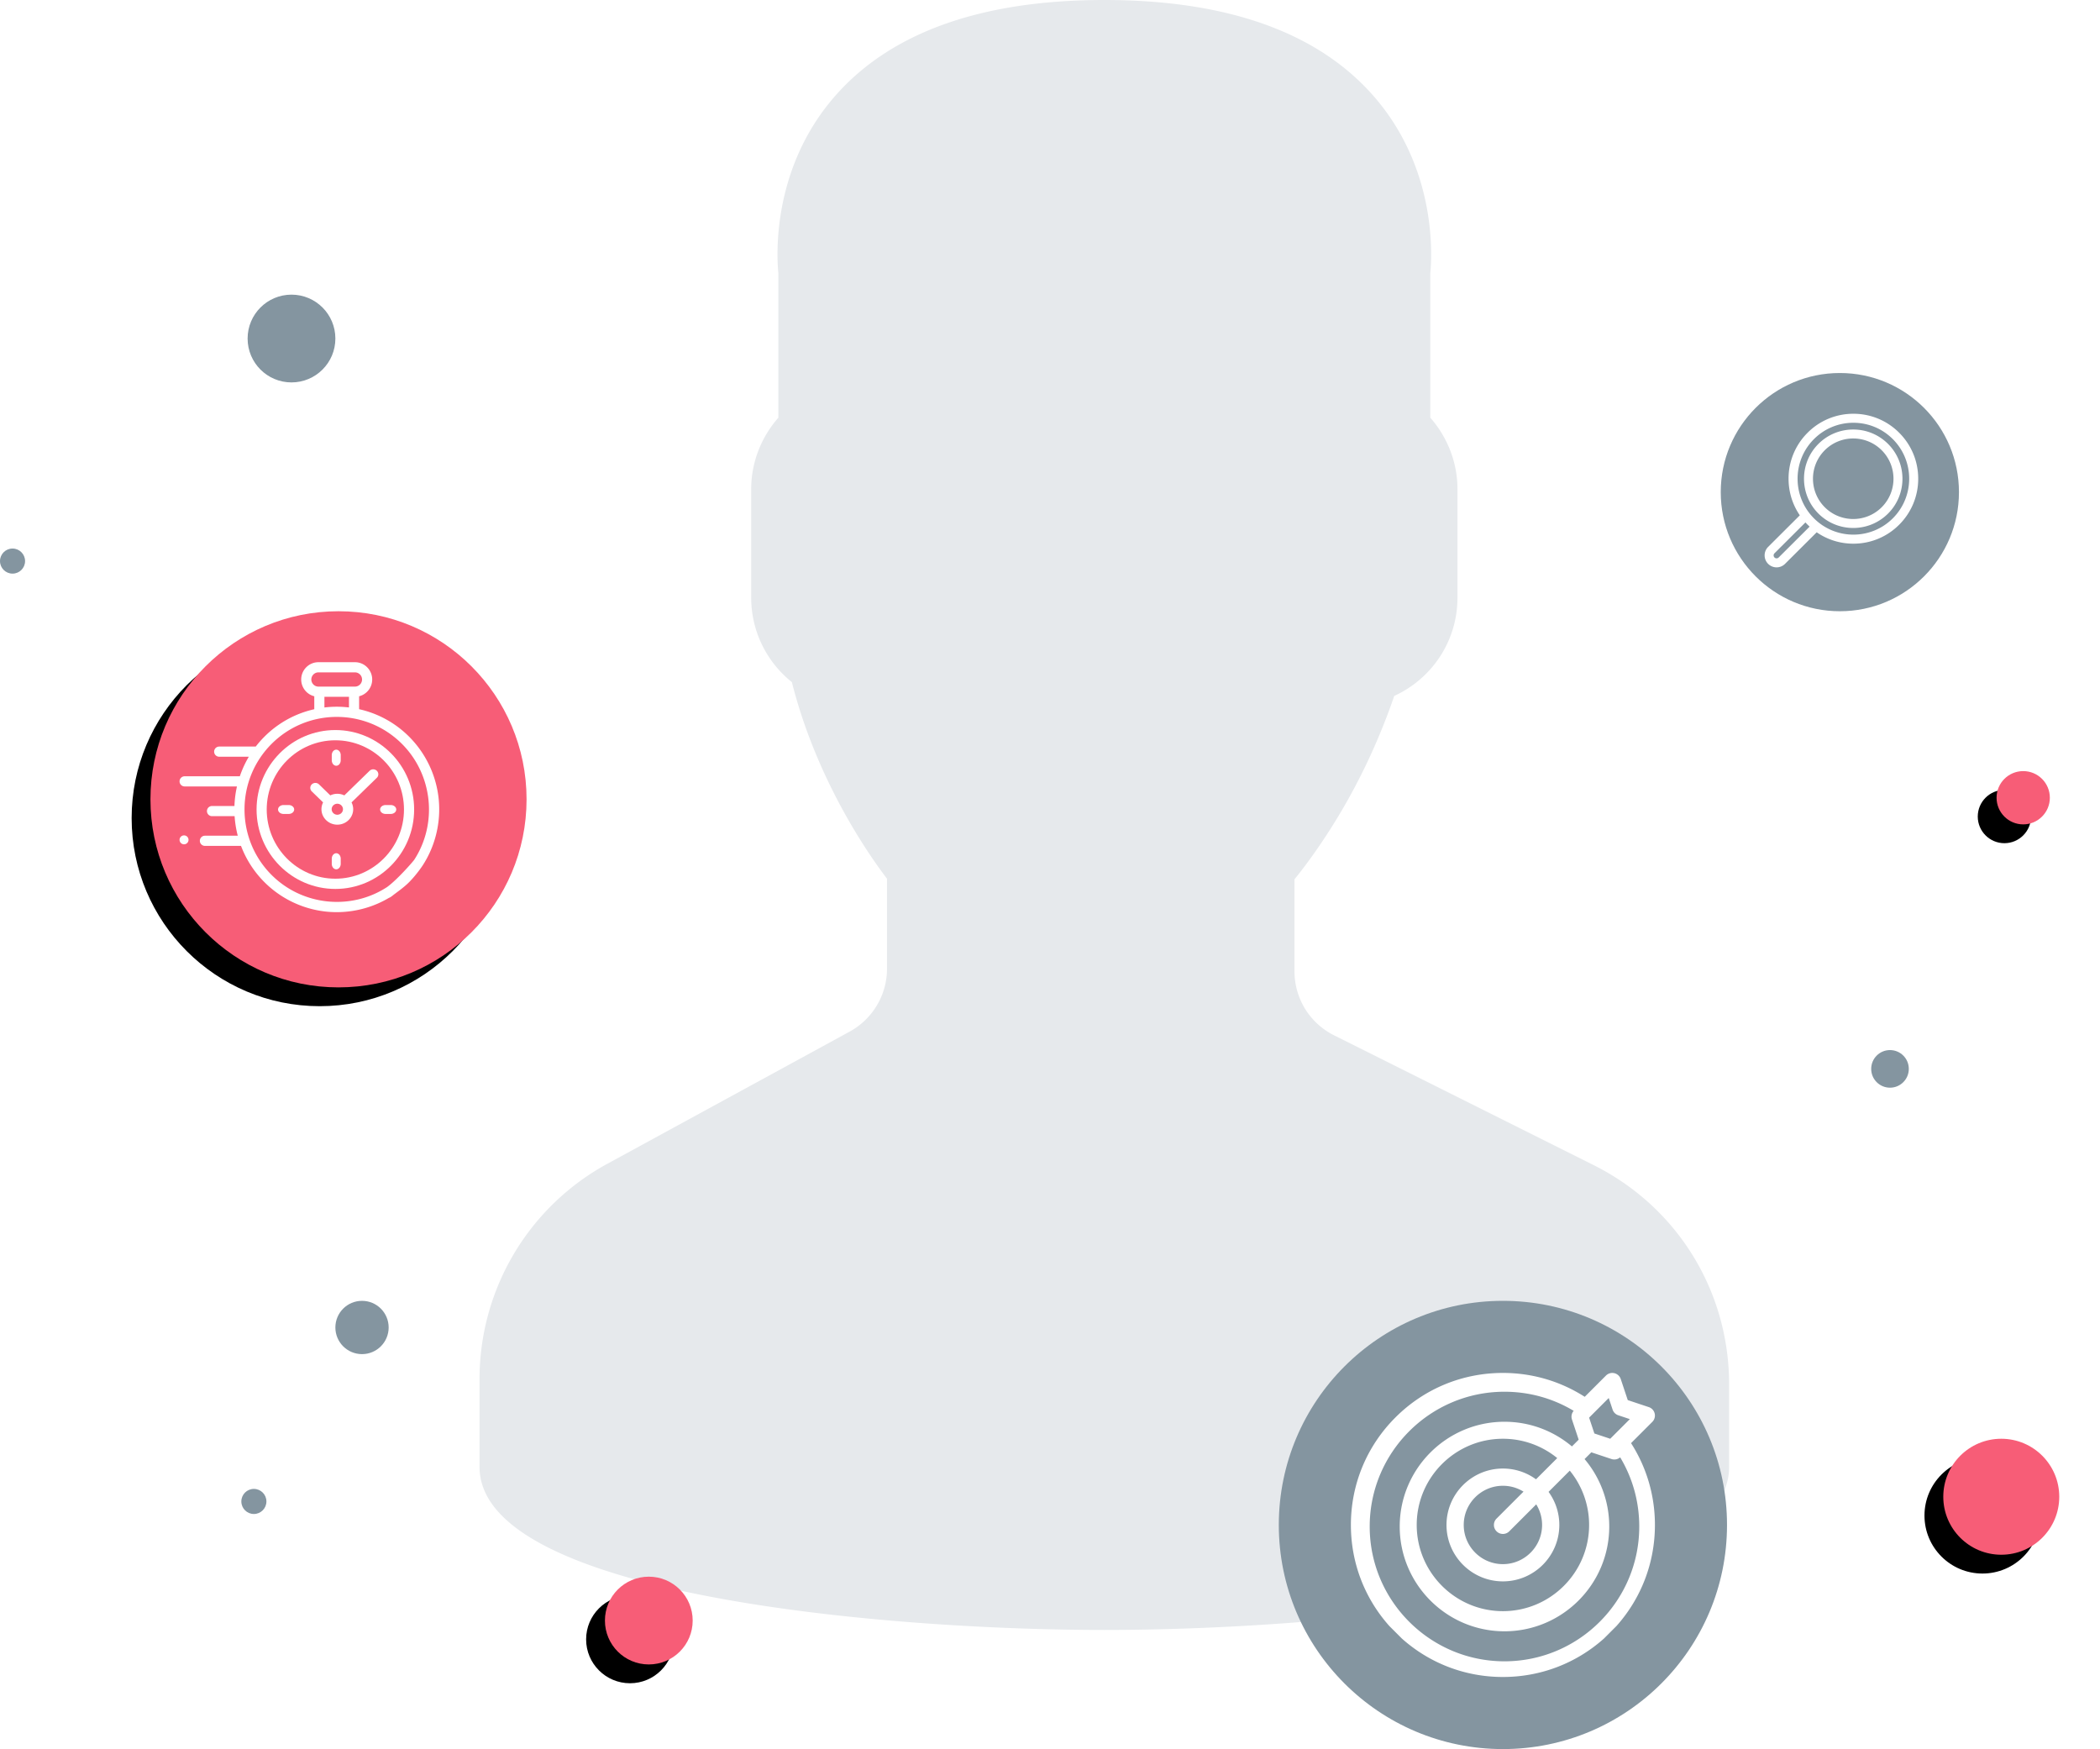<svg xmlns="http://www.w3.org/2000/svg" xmlns:xlink="http://www.w3.org/1999/xlink" width="670" height="558" viewBox="0 0 670 558">
    <defs>
        <circle id="b" cx="60" cy="60" r="60"/>
        <filter id="a" width="155%" height="155%" x="-32.5%" y="-22.5%" filterUnits="objectBoundingBox">
            <feOffset dx="-6" dy="6" in="SourceAlpha" result="shadowOffsetOuter1"/>
            <feGaussianBlur in="shadowOffsetOuter1" result="shadowBlurOuter1" stdDeviation="10"/>
            <feColorMatrix in="shadowBlurOuter1" values="0 0 0 0 0.969 0 0 0 0 0.365 0 0 0 0 0.467 0 0 0 0.36 0"/>
        </filter>
        <circle id="d" cx="645.5" cy="160.5" r="8.5"/>
        <filter id="c" width="488.2%" height="488.2%" x="-229.4%" y="-158.8%" filterUnits="objectBoundingBox">
            <feOffset dx="-6" dy="6" in="SourceAlpha" result="shadowOffsetOuter1"/>
            <feGaussianBlur in="shadowOffsetOuter1" result="shadowBlurOuter1" stdDeviation="10"/>
            <feColorMatrix in="shadowBlurOuter1" values="0 0 0 0 0.969 0 0 0 0 0.365 0 0 0 0 0.467 0 0 0 0.36 0"/>
        </filter>
        <circle id="f" cx="638.5" cy="383.5" r="18.5"/>
        <filter id="e" width="278.4%" height="278.4%" x="-105.4%" y="-73%" filterUnits="objectBoundingBox">
            <feOffset dx="-6" dy="6" in="SourceAlpha" result="shadowOffsetOuter1"/>
            <feGaussianBlur in="shadowOffsetOuter1" result="shadowBlurOuter1" stdDeviation="10"/>
            <feColorMatrix in="shadowBlurOuter1" values="0 0 0 0 0.969 0 0 0 0 0.365 0 0 0 0 0.467 0 0 0 0.36 0"/>
        </filter>
        <circle id="h" cx="207" cy="423" r="14"/>
        <filter id="g" width="335.7%" height="335.7%" x="-139.3%" y="-96.4%" filterUnits="objectBoundingBox">
            <feOffset dx="-6" dy="6" in="SourceAlpha" result="shadowOffsetOuter1"/>
            <feGaussianBlur in="shadowOffsetOuter1" result="shadowBlurOuter1" stdDeviation="10"/>
            <feColorMatrix in="shadowBlurOuter1" values="0 0 0 0 0.969 0 0 0 0 0.365 0 0 0 0 0.467 0 0 0 0.36 0"/>
        </filter>
    </defs>
    <g fill="none" fill-rule="evenodd">
        <path d="M-29-56h720v670H-29z"/>
        <g fill-rule="nonzero">
            <path fill="#E6E9EC" d="M508.455 371.705l-82.793-41.392C417.853 326.404 413 318.552 413 309.816v-29.302c1.985-2.427 4.073-5.191 6.231-8.242 10.738-15.167 19.344-32.05 25.602-50.258C457.06 216.407 465 204.317 465 190.667V156c0-8.346-3.12-16.432-8.667-22.75V87.152c.486-4.767 2.392-33.141-18.13-56.55C420.4 10.296 391.515 0 352.333 0s-68.068 10.296-85.869 30.593c-20.523 23.409-18.616 51.792-18.13 56.559v46.098c-5.547 6.318-8.667 14.404-8.667 22.75v34.667c0 10.547 4.792 20.384 12.974 26.944 7.938 31.434 24.552 55.12 30.359 62.721v28.678c0 8.39-4.576 16.085-11.934 20.107l-77.315 42.172A78.152 78.152 0 0 0 153 439.937V468c0 41.132 130.39 52 199.333 52 68.944 0 199.334-10.868 199.334-52v-26.373c0-29.796-16.562-56.593-43.212-69.922z"/>
            <g transform="translate(48 195)">
                <use fill="#000" filter="url(#a)" xlink:href="#b"/>
                <use fill="#F75D77" xlink:href="#b"/>
            </g>
            <g fill="#FFF">
                <path d="M139.97 254.966a32.875 32.875 0 0 0-9.412-19.915 32.463 32.463 0 0 0-15.983-8.8v-4.123a5.523 5.523 0 0 0 4.174-5.353c0-3.042-2.468-5.517-5.501-5.517h-11.65c-3.033 0-5.5 2.475-5.5 5.517a5.523 5.523 0 0 0 4.172 5.353v4.134a32.462 32.462 0 0 0-15.933 8.789 32.903 32.903 0 0 0-2.747 3.126c-.04-.003-.081-.006-.123-.006h-11.53a1.62 1.62 0 0 0-1.617 1.623 1.62 1.62 0 0 0 1.617 1.622h9.451a32.57 32.57 0 0 0-2.87 6.236h-17.61a1.62 1.62 0 0 0-1.618 1.623 1.62 1.62 0 0 0 1.618 1.622h16.695a33.077 33.077 0 0 0-.803 6.237h-7.155a1.62 1.62 0 0 0-1.618 1.622 1.62 1.62 0 0 0 1.618 1.623h7.207c.136 2.1.473 4.19 1.01 6.236H65.38a1.62 1.62 0 0 0-1.618 1.623 1.62 1.62 0 0 0 1.618 1.623h11.515a32.705 32.705 0 0 0 27.322 20.981c1.069.106 2.138.158 3.206.158 6.314 0 12.547-1.832 17.837-5.286.748-.49.96-1.495.472-2.245a1.615 1.615 0 0 0-2.238-.475c-11.578 7.56-27.083 5.926-36.869-3.887-11.481-11.513-11.481-30.248 0-41.761 11.481-11.514 30.163-11.514 41.645 0 9.772 9.8 11.411 25.335 3.897 36.94-.306.472-5.343 6.301-8.673 8.708-1.83 1.323-.941 2.195-.662 2.376.347.226.093 2.228 2.428.344 1.158-.935 3.503-2.491 5.298-4.312 2.396-2.431 4.173-5.118 4.322-5.349 4.015-6.2 5.823-13.689 5.09-21.087zm-40.637-38.191a2.27 2.27 0 0 1 2.265-2.272h11.65a2.27 2.27 0 0 1 2.265 2.272 2.27 2.27 0 0 1-2.265 2.271H101.598a2.27 2.27 0 0 1-2.265-2.271zm4.173 8.929v-3.413h7.833v3.407a32.875 32.875 0 0 0-7.833.006z"/>
                <path d="M106.994 232.902c-13.861 0-25.138 11.37-25.138 25.347 0 13.976 11.277 25.346 25.138 25.346 13.86 0 25.137-11.37 25.137-25.346s-11.277-25.347-25.137-25.347zm0 47.426c-12.074 0-21.897-9.905-21.897-22.08 0-12.173 9.823-22.078 21.897-22.078 12.073 0 21.896 9.905 21.896 22.079 0 12.174-9.823 22.079-21.896 22.079z"/>
                <path d="M117.924 245.897l-8.067 7.85a5.144 5.144 0 0 0-2.235-.507c-.803 0-1.561.183-2.236.508l-3.61-3.514a1.66 1.66 0 0 0-2.304 0 1.555 1.555 0 0 0 0 2.242l3.61 3.513a4.786 4.786 0 0 0-.521 2.176c0 2.716 2.27 4.925 5.06 4.925 2.792 0 5.062-2.21 5.062-4.925 0-.78-.189-1.52-.522-2.176l7.83-7.62.237-.23a1.555 1.555 0 0 0 0-2.242 1.66 1.66 0 0 0-2.304 0zm-10.302 14.023c-.995 0-1.804-.787-1.804-1.755 0-.968.81-1.755 1.804-1.755s1.803.787 1.803 1.755c0 .968-.809 1.755-1.803 1.755zM124.66 256.825h-1.627c-.97 0-1.757.637-1.757 1.424 0 .786.787 1.424 1.757 1.424h1.628c.97 0 1.757-.638 1.757-1.424 0-.787-.787-1.424-1.757-1.424zM92.097 256.825h-1.628c-.97 0-1.757.637-1.757 1.424 0 .786.787 1.424 1.757 1.424h1.628c.97 0 1.757-.638 1.757-1.424 0-.787-.787-1.424-1.757-1.424zM107.28 244.294c.788 0 1.427-.784 1.427-1.752v-1.623c0-.967-.64-1.751-1.428-1.751-.788 0-1.428.784-1.428 1.751v1.623c0 .968.64 1.752 1.428 1.752zM107.28 272.204c-.79 0-1.43.784-1.43 1.751v1.623c0 .968.64 1.752 1.43 1.752.788 0 1.427-.784 1.427-1.752v-1.623c0-.967-.64-1.751-1.428-1.751zM58.719 266.508c-.376 0-.745.152-1.01.417a1.433 1.433 0 0 0-.419 1.007 1.43 1.43 0 0 0 1.429 1.424 1.44 1.44 0 0 0 1.01-.417c.265-.265.418-.633.418-1.007 0-.375-.153-.742-.419-1.007a1.44 1.44 0 0 0-1.01-.417z"/>
            </g>
            <g transform="translate(408 415)">
                <circle cx="71.5" cy="71.5" r="71.5" fill="#8495A0"/>
                <path fill="#FFF" d="M107.745 103.726C115.666 94.838 120 83.503 120 71.5c0-9.337-2.627-18.31-7.617-26.102l6.784-6.784a2.843 2.843 0 0 0-1.11-4.706l-6.723-2.241-2.24-6.724a2.845 2.845 0 0 0-4.706-1.11l-6.786 6.785C89.81 25.628 80.836 23 71.5 23c-12.955 0-25.134 5.045-34.295 14.205C28.045 46.365 23 58.545 23 71.5c0 12.003 4.334 23.338 12.256 32.226l4.018 4.018C48.162 115.667 59.497 120 71.5 120s23.338-4.334 32.226-12.256l4.019-4.018zM105.264 31l1.235 3.705a2.839 2.839 0 0 0 1.795 1.796L112 37.737 105.737 44l-5.053-1.684L99 37.263 105.264 31zM84 71.5C84 78.392 78.392 84 71.5 84 64.607 84 59 78.392 59 71.5S64.607 59 71.5 59c2.408 0 4.659.686 6.569 1.871l-8.598 8.6a2.869 2.869 0 1 0 4.058 4.058l8.599-8.599A12.42 12.42 0 0 1 84 71.5zm-1.94-14.565a17.902 17.902 0 0 0-10.56-3.432c-9.924 0-17.998 8.073-17.998 17.997S61.576 89.497 71.5 89.497c9.924 0 17.998-8.073 17.998-17.997 0-3.942-1.275-7.591-3.434-10.56l6.77-6.77A27.37 27.37 0 0 1 99 71.5C99 86.663 86.663 99 71.5 99 56.336 99 44 86.663 44 71.5S56.336 44 71.5 44a27.374 27.374 0 0 1 17.33 6.165l-6.77 6.77zM29 72c0-23.71 19.29-43 43-43 7.857 0 15.423 2.097 22.077 6.09a2.854 2.854 0 0 0-.547 2.767l2.145 6.432-2.157 2.157C87.699 41.54 80.19 38.576 72 38.576 53.57 38.576 38.577 53.57 38.577 72S53.57 105.424 72 105.424 105.424 90.43 105.424 72c0-8.19-2.963-15.7-7.87-21.518l2.157-2.157 6.433 2.145a2.853 2.853 0 0 0 2.765-.548c3.994 6.654 6.091 14.22 6.091 22.078 0 23.71-19.29 43-43 43S29 95.71 29 72z"/>
            </g>
            <g transform="translate(0 94)">
                <circle cx="115.5" cy="329.5" r="8.5" fill="#8495A0"/>
                <circle cx="81" cy="385" r="4" fill="#8495A0"/>
                <circle cx="4" cy="85" r="4" fill="#8495A0"/>
                <circle cx="93" cy="14" r="14" fill="#8495A0"/>
                <use fill="#000" filter="url(#c)" xlink:href="#d"/>
                <use fill="#F75D77" xlink:href="#d"/>
                <circle cx="603" cy="247" r="6" fill="#8495A0"/>
                <use fill="#000" filter="url(#e)" xlink:href="#f"/>
                <use fill="#F75D77" xlink:href="#f"/>
                <g>
                    <use fill="#000" filter="url(#g)" xlink:href="#h"/>
                    <use fill="#F75D77" xlink:href="#h"/>
                </g>
            </g>
            <g transform="translate(549 119)">
                <circle cx="38" cy="38" r="38" fill="#8495A0"/>
                <g fill="#FFF">
                    <path d="M56.942 19.07A20.525 20.525 0 0 0 42.318 13a20.526 20.526 0 0 0-14.624 6.07 20.608 20.608 0 0 0-6.058 14.653c0 4.228 1.257 8.262 3.59 11.676L15.117 55.476A3.803 3.803 0 0 0 14 58.179c0 1.021.397 1.98 1.117 2.703a3.802 3.802 0 0 0 2.7 1.118c.975 0 1.951-.372 2.693-1.116l10.103-10.07a20.505 20.505 0 0 0 11.705 3.632 20.524 20.524 0 0 0 14.624-6.07A20.607 20.607 0 0 0 63 33.723c0-5.535-2.151-10.74-6.058-14.653zM18.483 58.848a.945.945 0 0 1-1.338-1.336l9.875-9.844a21.037 21.037 0 0 0 1.334 1.34l-9.87 9.84zm36.43-12.506c-6.945 6.958-18.244 6.958-25.19 0-6.944-6.958-6.944-18.28 0-25.238a17.677 17.677 0 0 1 12.595-5.228c4.758 0 9.23 1.857 12.594 5.228 6.945 6.958 6.945 18.28 0 25.238z"/>
                    <path d="M53.38 22.62c-6.127-6.126-16.095-6.126-22.221 0-6.126 6.127-6.126 16.095 0 22.221a15.665 15.665 0 0 0 11.11 4.595c4.024 0 8.047-1.532 11.11-4.595 6.127-6.126 6.127-16.094 0-22.22zm-2.024 20.197c-5.01 5.01-13.163 5.01-18.173 0-5.01-5.01-5.01-13.162 0-18.173a12.809 12.809 0 0 1 9.086-3.758c3.29 0 6.582 1.253 9.087 3.758 5.01 5.01 5.01 13.163 0 18.173z"/>
                </g>
            </g>
        </g>
    </g>
</svg>
